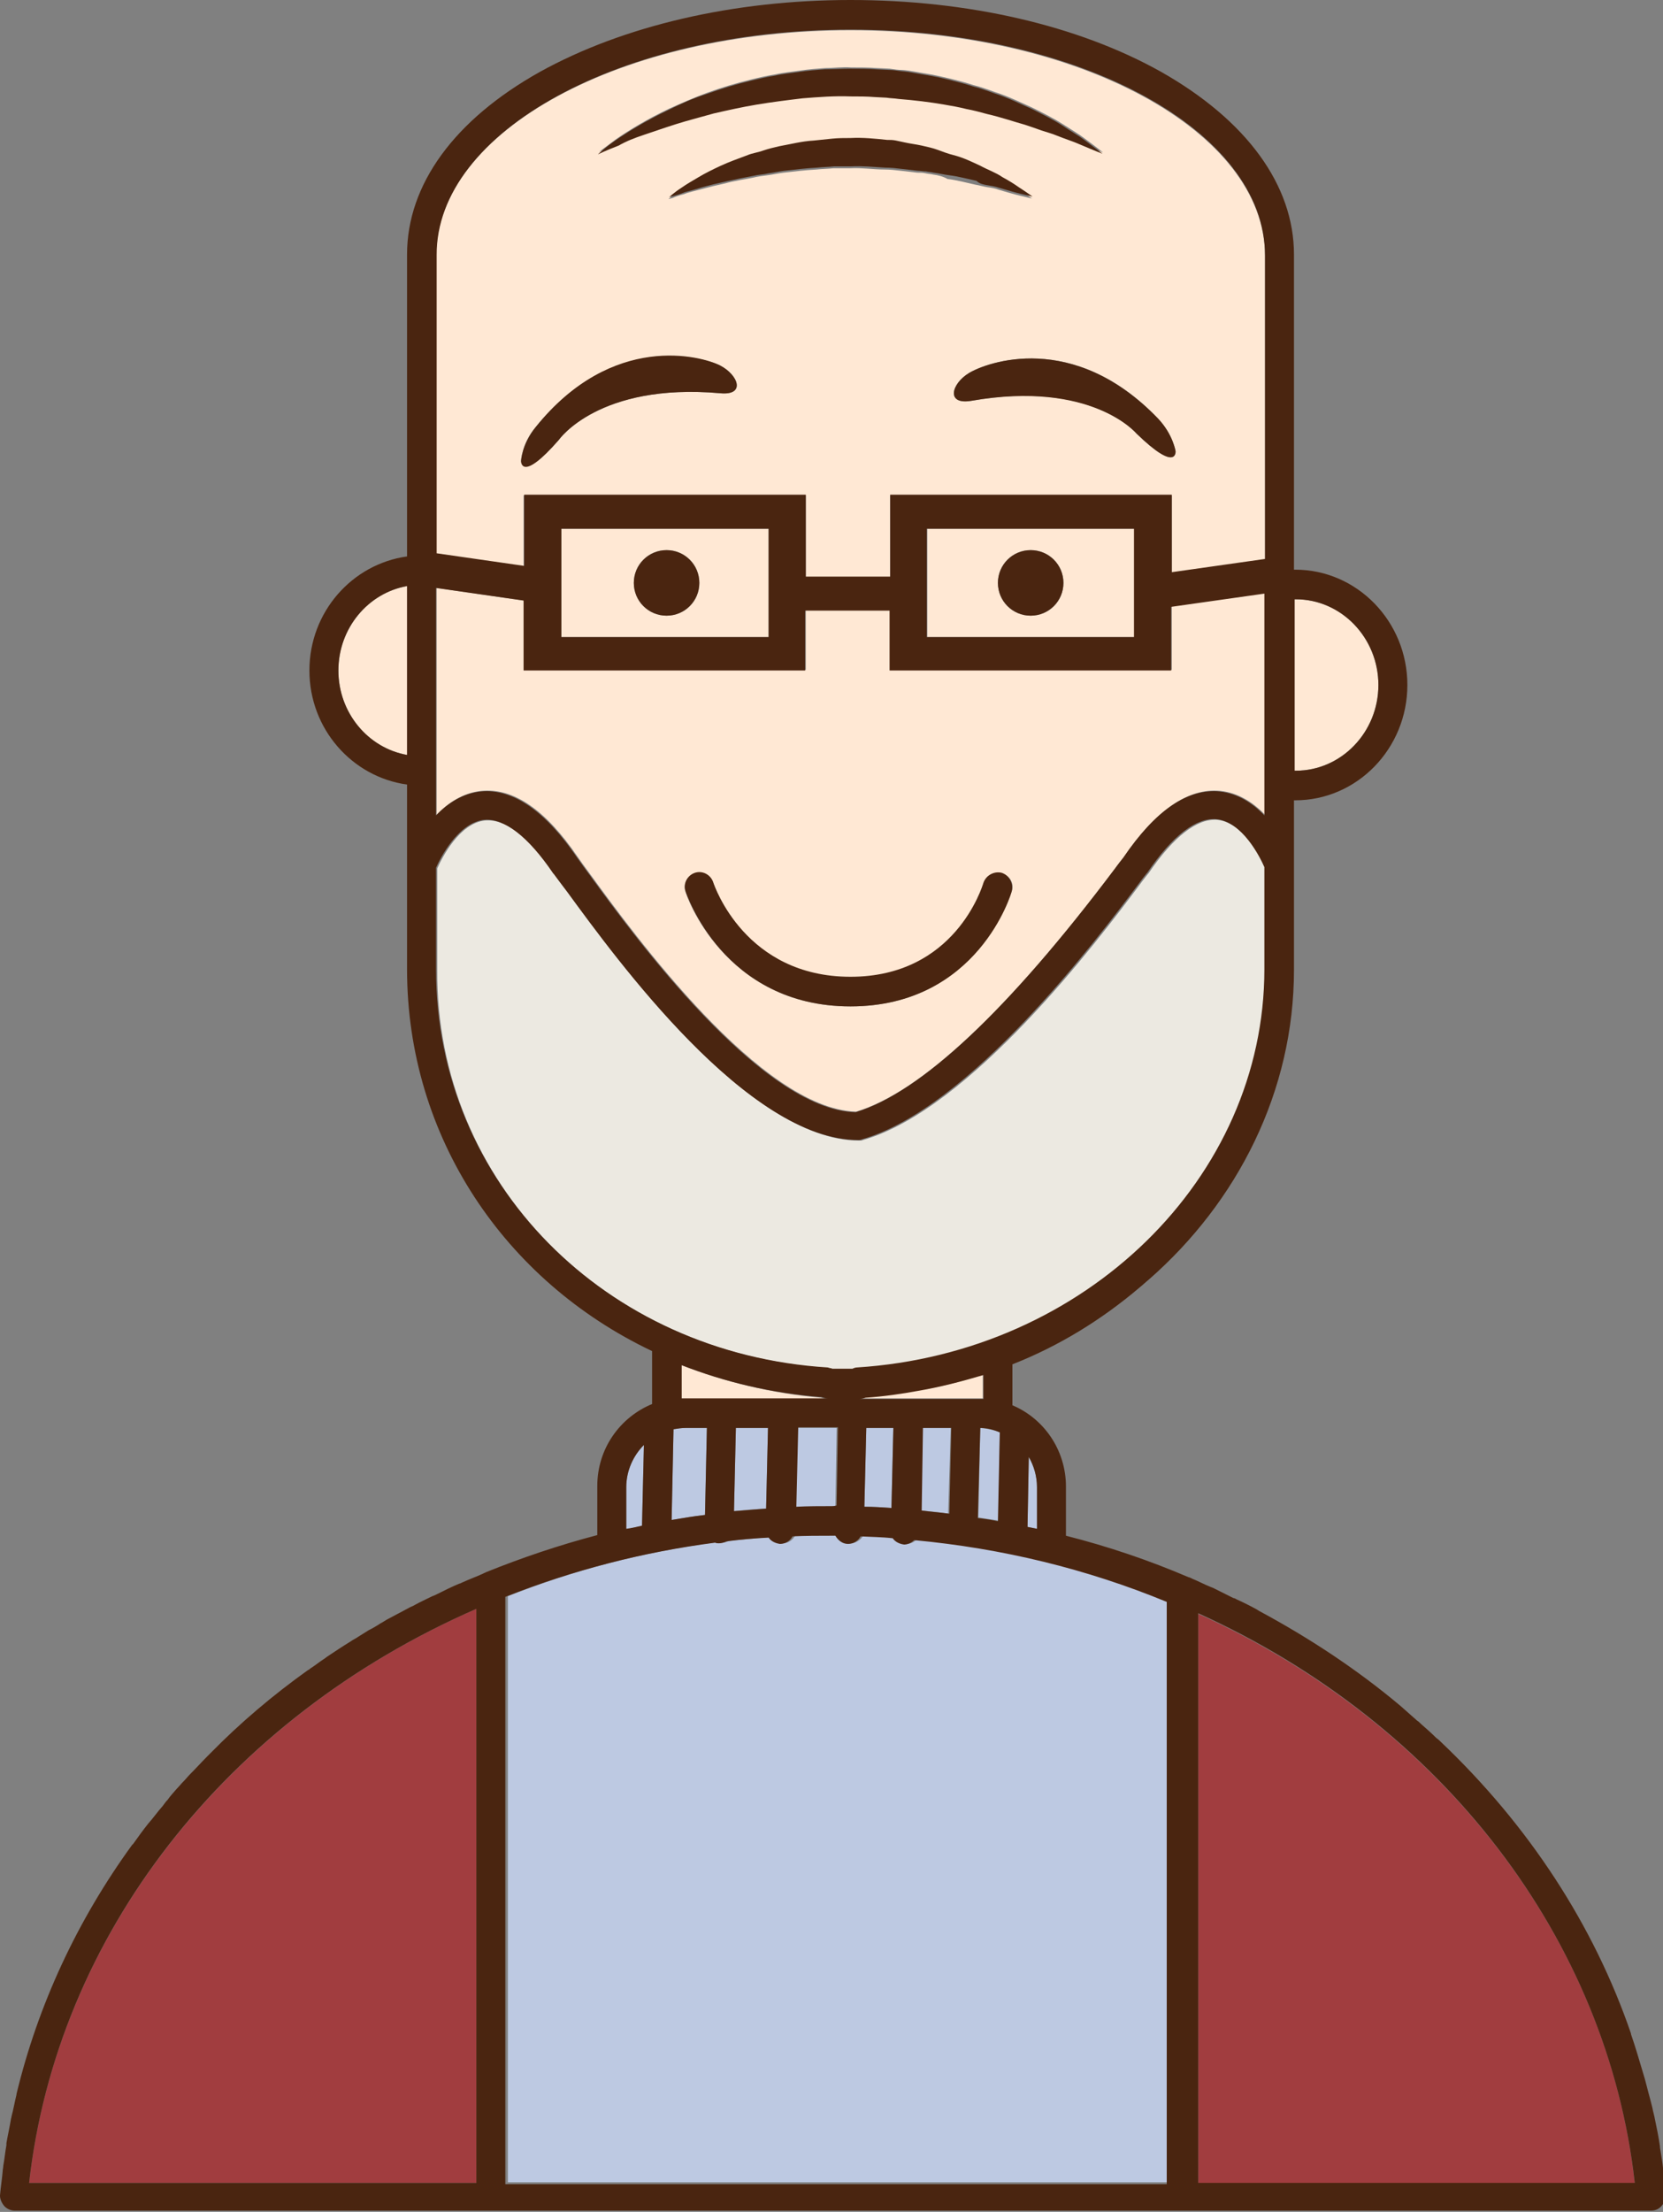 <?xml version="1.0"?>
<svg width="264" height="351" xmlns="http://www.w3.org/2000/svg" xmlns:svg="http://www.w3.org/2000/svg">
 <rect width="100%" height="100%" fill="#808080" stroke="none"/>
 <g class="layer">
  <title>Layer 1</title>
  <g id="svg_2">
   <g id="svg_3">
    <path d="m108.119,216.6l0,5.4c0.2,0 0.5,0 0.7,0l22.5,0c-0.3,0 -0.7,-0.1 -1,-0.2c-7.8,-0.7 -15.3,-2.5 -22.2,-5.2z" fill="#FFE8D4" id="svg_4"/>
    <path d="m145.719,220.6c-2.8,0.5 -5.5,0.9 -8.4,1.1c-0.3,0.1 -0.6,0.2 -1,0.2l18.8,0c0.3,0 0.6,0 0.9,0l0,-3.8c-3.3,1.1 -6.7,2 -10.3,2.5z" fill="#FFE8D4" id="svg_5"/>
    <path d="m133.919,221.9l-0.2,0c-0.6,0 -1.2,0 -1.8,0l4.1,0c-0.6,0 -1.2,0 -1.8,0l-0.3,0z" fill="#FFE8D4" id="svg_6"/>
    <path d="m53.719,106.4c0,6.7 4.7,12.3 10.9,13.4l0,-26.8c-6.2,1.1 -10.9,6.7 -10.9,13.4z" fill="#FFE8D4" id="svg_7"/>
    <path d="m218.819,108.7c0,-7.5 -5.9,-13.6 -13.1,-13.6c-0.1,0 -0.1,0 -0.2,0l0,27.2c0.1,0 0.1,0 0.2,0c7.2,0 13.1,-6.1 13.1,-13.6z" fill="#FFE8D4" id="svg_8"/>
    <path d="m83.219,78.6l44.7,0l0,13l13.4,0l0,-13l44.7,0l0,12.3l14.8,-2.1l0,-47.2l0,-0.5c0,-0.2 0,-0.3 0,-0.5c0,-19.7 -29.5,-35.8 -65.8,-35.8c-36.3,0 -65.8,16 -65.8,35.8c0,0.2 0,0.3 0,0.5l0,0.3l0,46.5l13.9,2l0,-11.3l0.1,0zm64.9,-50.9c-0.4,-0.1 -0.8,-0.1 -1.2,-0.2c-0.4,-0.1 -0.8,-0.1 -1.3,-0.1c-0.8,-0.1 -1.7,-0.2 -2.6,-0.3c-0.9,-0.1 -1.7,-0.2 -2.6,-0.2c-1.8,0 -3.6,-0.3 -5.4,-0.2c-0.9,0 -1.8,0 -2.7,0c-0.9,0.1 -1.8,0.1 -2.7,0.2c-1.8,0.1 -3.5,0.3 -5.2,0.5c-0.9,0.1 -1.7,0.3 -2.5,0.4c-0.8,0.1 -1.6,0.2 -2.4,0.4c-1.5,0.3 -3,0.5 -4.4,0.9c-1.4,0.3 -2.6,0.6 -3.7,0.9c-1.1,0.3 -2.1,0.5 -2.8,0.8c-0.8,0.2 -1.4,0.4 -1.8,0.6c-0.4,0.1 -0.7,0.2 -0.7,0.2s0.7,-0.7 2.1,-1.6c0.7,-0.5 1.6,-1 2.6,-1.6c1,-0.6 2.2,-1.2 3.5,-1.8c1.3,-0.6 2.8,-1.1 4.3,-1.7c0.8,-0.3 1.6,-0.5 2.4,-0.7c0.8,-0.2 1.7,-0.5 2.6,-0.7c1.8,-0.4 3.6,-0.8 5.5,-0.9c1,-0.1 1.9,-0.2 2.9,-0.3c1,0 1.9,0 2.9,-0.1c1.9,-0.1 3.9,0.2 5.8,0.3c0.5,0 1,0.1 1.4,0.1c0.5,0.1 0.9,0.2 1.4,0.3c0.9,0.2 1.8,0.4 2.7,0.5c0.9,0.2 1.8,0.4 2.6,0.7c0.8,0.3 1.6,0.5 2.4,0.8c1.6,0.5 3,1.2 4.3,1.7c1.3,0.6 2.5,1.1 3.5,1.8c1,0.6 1.9,1.2 2.6,1.6c1.4,0.9 2.2,1.5 2.2,1.5s-0.9,-0.2 -2.5,-0.6c-0.8,-0.2 -1.8,-0.5 -2.8,-0.8c-0.5,-0.2 -1.1,-0.3 -1.8,-0.4c-0.6,-0.1 -1.3,-0.3 -1.9,-0.4c-1.4,-0.3 -2.8,-0.7 -4.4,-0.9c-0.7,-0.4 -1.5,-0.6 -2.3,-0.7zm38.5,43.9c0,0 0.3,3.5 -6.2,-2.8c0,0 -7.1,-8.6 -26.2,-5.2c-4.1,0.7 -3.2,-2.7 -0.4,-4.4c2.8,-1.7 16.6,-6.8 30,7.2c2.4,2.6 2.8,5.2 2.8,5.2zm-88.7,-49.6c1.9,-1.3 4.8,-3.1 8.4,-4.8c1.8,-0.8 3.8,-1.7 6,-2.5c2.2,-0.8 4.5,-1.5 7,-2.1c1.2,-0.3 2.5,-0.6 3.8,-0.8c1.3,-0.3 2.6,-0.4 3.9,-0.6c1.3,-0.2 2.7,-0.3 4,-0.4c1.3,0 2.7,-0.2 4.1,-0.1c1.4,0 2.7,0 4.1,0.1l2,0.1c0.7,0.1 1.3,0.2 2,0.2c1.3,0.1 2.6,0.4 3.9,0.6c1.3,0.2 2.5,0.5 3.8,0.8c1.2,0.3 2.4,0.6 3.6,1c1.2,0.3 2.3,0.7 3.4,1.1c2.2,0.7 4.2,1.7 6,2.5c1.8,0.9 3.4,1.7 4.8,2.6c1.4,0.9 2.6,1.6 3.5,2.3c1.9,1.4 2.9,2.2 2.9,2.2s-1.3,-0.5 -3.4,-1.4c-1,-0.5 -2.4,-0.9 -3.9,-1.5c-0.7,-0.3 -1.5,-0.6 -2.4,-0.8c-0.8,-0.3 -1.7,-0.6 -2.6,-0.9c-1.9,-0.5 -3.9,-1.2 -6,-1.7c-1.1,-0.3 -2.2,-0.6 -3.3,-0.8c-1.1,-0.2 -2.3,-0.5 -3.5,-0.7c-2.4,-0.4 -4.8,-0.7 -7.3,-0.9c-0.6,-0.1 -1.3,-0.1 -1.9,-0.2l-1.9,-0.1c-1.3,-0.1 -2.5,-0.1 -3.8,-0.1c-2.6,0 -5.1,0.1 -7.6,0.3c-2.5,0.2 -5,0.5 -7.3,1c-2.4,0.4 -4.7,0.9 -6.8,1.4c-2.2,0.5 -4.2,1.1 -6,1.7c-1.8,0.6 -3.6,1.1 -5.1,1.7c-1.5,0.6 -2.8,1 -3.9,1.5c-2.1,0.9 -3.3,1.4 -3.3,1.4s0.9,-0.7 2.8,-2.1zm-12.9,45.8c12.2,-15.1 26.4,-11.2 29.3,-9.8c2.9,1.5 4.1,4.8 0,4.4c-19.3,-1.7 -25.6,7.4 -25.6,7.4c-6,6.8 -6,3.3 -6,3.3s0.1,-2.7 2.3,-5.3z" fill="#FFE8D4" id="svg_9"/>
    <path d="m147.219,101.1l32.9,0l0,-17.2l-32.9,0l0,17.2zm16.4,-13.8c2.9,0 5.2,2.3 5.2,5.2c0,2.9 -2.3,5.2 -5.2,5.2c-2.9,0 -5.2,-2.3 -5.2,-5.2c0,-2.9 2.3,-5.2 5.2,-5.2z" fill="#FFE8D4" id="svg_10"/>
    <path d="m89.119,101.1l32.9,0l0,-17.2l-32.9,0l0,17.2zm16.7,-13.8c2.9,0 5.2,2.3 5.2,5.2c0,2.9 -2.3,5.2 -5.2,5.2c-2.9,0 -5.2,-2.3 -5.2,-5.2c0,-2.9 2.3,-5.2 5.2,-5.2z" fill="#FFE8D4" id="svg_11"/>
    <path d="m200.819,94.1l-14.8,2.1l0,10.1l-44.7,0l0,-9.5l-13.4,0l0,9.5l-44.7,0l0,-11l-13.9,-2l0,36c1.8,-1.9 4.2,-3.5 7.1,-3.8c5.1,-0.5 10.2,3 15.3,10.5c0.5,0.7 1.2,1.7 2.1,2.9c6.7,9.2 27,37.1 42.1,37.5c10.3,-3.1 24.2,-16.1 41.2,-38.7c0.5,-0.7 0.9,-1.2 1.3,-1.7c5.1,-7.5 10.3,-11 15.3,-10.5c2.9,0.3 5.3,1.9 7.1,3.8l0,-35.2zm-40.2,47.3c-0.1,0.2 -5.4,18.3 -25.6,18.3c-20.2,0 -26.2,-18 -26.2,-18.2c-0.4,-1.2 0.3,-2.5 1.5,-2.9c1.2,-0.4 2.5,0.3 2.9,1.5c0.2,0.6 5.1,15 21.8,15c16.7,0 21,-14.3 21.1,-14.9c0.4,-1.2 1.6,-1.9 2.9,-1.6c1.3,0.3 2,1.6 1.6,2.8z" fill="#FFE8D4" id="svg_12"/>
    <path d="m131.619,217.1c0.3,0 0.5,0.1 0.7,0.2c0.4,0 0.8,0 1.2,0l0.3,0c0,0 0.1,0 0.1,0c0,0 0.1,0 0.1,0l0.3,0c0.4,0 0.8,0 1.2,0c0.2,-0.1 0.5,-0.1 0.7,-0.2c36.3,-2.3 64.7,-30.1 64.7,-63.2l0,-16.2c-0.7,-1.6 -3.5,-7.1 -7.6,-7.6c-3.2,-0.3 -7,2.6 -11,8.5c0,0 -0.1,0.1 -0.1,0.1c-0.3,0.4 -0.8,1 -1.3,1.7c-6.6,8.8 -26.8,35.6 -43.9,40.5c-0.2,0.1 -0.4,0.1 -0.6,0.1c-17.5,0 -38.4,-28.6 -46.2,-39.4c-0.9,-1.2 -1.6,-2.2 -2.1,-2.8c0,0 -0.1,-0.1 -0.1,-0.1c-4,-5.9 -7.8,-8.8 -11,-8.5c-4.1,0.4 -6.9,6 -7.6,7.6l0,16.2c-0.2,33.6 26.6,60.8 62.2,63.1z" fill="#ECE9E1" id="svg_13"/>
    <path d="m75.619,255.3c-39.7,17.4 -66.6,51.9 -71,91.1l71,0l0,-91.1z" fill="#A13D3F" id="svg_14"/>
    <path d="m190.219,256.1l0,90.4l69.3,0c-4.2,-38.6 -30.5,-72.8 -69.3,-90.4z" fill="#A13D3F" id="svg_15"/>
    <path d="m102.219,229.3c-1.7,1.7 -2.8,4.1 -2.8,6.7l0,6.7c0.8,-0.2 1.7,-0.4 2.5,-0.5l0.3,-12.9z" fill="#BDC9E2" id="svg_16"/>
    <path d="m164.619,236c0,-1.7 -0.5,-3.4 -1.3,-4.8l-0.2,11.1c0.5,0.1 1,0.2 1.5,0.3l0,-6.6z" fill="#BDC9E2" id="svg_17"/>
    <path d="m112.219,226.6l-3.4,0c-0.7,0 -1.3,0.1 -1.9,0.2l-0.3,14.4c1.8,-0.3 3.5,-0.6 5.3,-0.8l0.3,-13.8z" fill="#BDC9E2" id="svg_18"/>
    <path d="m150.919,226.6l-4.5,0l-0.3,13.1c1.5,0.1 3,0.3 4.4,0.5l0.4,-13.6z" fill="#BDC9E2" id="svg_19"/>
    <path d="m158.719,227.3c-1,-0.4 -2,-0.6 -3.1,-0.7l-0.3,14.2c1.1,0.2 2.1,0.3 3.2,0.5l0.2,-14z" fill="#BDC9E2" id="svg_20"/>
    <path d="m121.919,226.6l-5.1,0l-0.3,13.2c1.7,-0.2 3.4,-0.3 5.1,-0.4l0.3,-12.8z" fill="#BDC9E2" id="svg_21"/>
    <path d="m132.619,239l0.2,-12.4l-6.3,0l-0.3,12.6c1.9,-0.1 3.8,-0.1 5.7,-0.1c0.4,-0.1 0.5,-0.1 0.7,-0.1z" fill="#BDC9E2" id="svg_22"/>
    <path d="m141.819,226.6l-4.3,0l-0.3,12.5c1.4,0 2.9,0.1 4.3,0.2l0.3,-12.7z" fill="#BDC9E2" id="svg_23"/>
    <path d="m185.619,254.1c-12.6,-5.2 -26.2,-8.5 -40.1,-9.8c-0.4,0.4 -1,0.7 -1.6,0.7c0,0 0,0 0,0c-0.8,0 -1.4,-0.4 -1.8,-1c-1.7,-0.1 -3.4,-0.2 -5.1,-0.3c-0.4,0.7 -1.2,1.2 -2,1.2c0,0 0,0 0,0c-0.9,0 -1.7,-0.5 -2,-1.3c-0.2,0 -0.5,0 -0.7,0c-2.1,0 -4.1,0 -6.1,0.1c-0.4,0.7 -1.1,1.2 -2,1.2c0,0 0,0 0,0c-0.8,0 -1.4,-0.4 -1.8,-1c-2.2,0.2 -4.5,0.4 -6.7,0.6c-0.3,0.2 -0.7,0.3 -1.2,0.3c0,0 0,0 0,0c-0.2,0 -0.4,0 -0.6,-0.1c-11.5,1.5 -22.7,4.4 -33.3,8.6l0,93l105.4,0l0,-92.2l-0.4,0z" fill="#BDC9E2" id="svg_24"/>
    <path d="m102.219,21.4c1.5,-0.5 3.2,-1.1 5.1,-1.7c1.9,-0.6 3.9,-1.1 6,-1.7c2.2,-0.5 4.4,-1 6.8,-1.4c2.4,-0.4 4.8,-0.7 7.3,-1c2.5,-0.2 5.1,-0.4 7.6,-0.3c1.3,0 2.6,0 3.8,0.1l1.9,0.1c0.6,0.1 1.3,0.1 1.9,0.2c2.5,0.2 5,0.5 7.3,0.9c1.2,0.2 2.3,0.4 3.5,0.7c1.1,0.2 2.2,0.5 3.3,0.8c2.2,0.5 4.2,1.2 6,1.7c0.9,0.3 1.8,0.6 2.6,0.9c0.9,0.3 1.7,0.5 2.4,0.8c1.5,0.6 2.8,1 3.9,1.5c2.1,0.9 3.4,1.4 3.4,1.4s-1,-0.8 -2.9,-2.2c-0.9,-0.7 -2.2,-1.4 -3.5,-2.3c-1.4,-0.9 -3,-1.7 -4.8,-2.6c-1.8,-0.8 -3.8,-1.8 -6,-2.5c-1.1,-0.4 -2.2,-0.8 -3.4,-1.1c-1.2,-0.4 -2.4,-0.7 -3.6,-1c-1.2,-0.3 -2.5,-0.6 -3.8,-0.8c-1.3,-0.2 -2.6,-0.5 -3.9,-0.6c-0.7,-0.1 -1.3,-0.2 -2,-0.2l-2,-0.1c-1.3,-0.1 -2.7,-0.1 -4.1,-0.1c-1.4,0 -2.7,0.1 -4.1,0.1c-1.3,0.1 -2.7,0.2 -4,0.4c-1.3,0.2 -2.6,0.3 -3.9,0.6c-1.3,0.2 -2.5,0.5 -3.8,0.8c-2.5,0.6 -4.8,1.3 -7,2.1c-2.2,0.7 -4.2,1.6 -6,2.5c-3.6,1.7 -6.5,3.5 -8.4,4.8c-1.9,1.3 -2.9,2.3 -2.9,2.3s1.2,-0.6 3.3,-1.4c1.2,-0.7 2.5,-1.2 4,-1.7z" fill="#4A2510" id="svg_25"/>
    <path d="m156.819,29.4c0.6,0.1 1.2,0.2 1.8,0.4c1.1,0.3 2,0.6 2.8,0.8c1.6,0.4 2.5,0.6 2.5,0.6s-0.8,-0.6 -2.2,-1.5c-0.7,-0.5 -1.5,-1 -2.6,-1.6c-1,-0.7 -2.2,-1.1 -3.5,-1.8c-1.3,-0.6 -2.7,-1.3 -4.3,-1.7c-0.8,-0.2 -1.6,-0.5 -2.4,-0.8c-0.8,-0.3 -1.7,-0.5 -2.6,-0.7c-0.9,-0.2 -1.8,-0.3 -2.7,-0.5c-0.5,-0.1 -0.9,-0.2 -1.4,-0.3c-0.5,-0.1 -0.9,-0.1 -1.4,-0.1c-1.9,-0.2 -3.8,-0.4 -5.8,-0.3c-1,0 -1.9,0 -2.9,0.1c-1,0.1 -1.9,0.2 -2.9,0.3c-1.9,0.1 -3.8,0.6 -5.5,0.9c-0.9,0.2 -1.7,0.4 -2.6,0.7c-0.8,0.3 -1.7,0.4 -2.4,0.7c-1.6,0.6 -3,1.1 -4.3,1.7c-1.3,0.6 -2.5,1.2 -3.5,1.8c-1,0.6 -1.9,1.1 -2.6,1.6c-1.4,0.9 -2.1,1.6 -2.1,1.6s0.2,-0.1 0.7,-0.2c0.4,-0.1 1.1,-0.3 1.8,-0.6c0.8,-0.2 1.8,-0.5 2.8,-0.8c1.1,-0.3 2.3,-0.6 3.7,-0.9c1.3,-0.3 2.8,-0.6 4.4,-0.9c0.8,-0.2 1.6,-0.2 2.4,-0.4c0.8,-0.1 1.6,-0.3 2.5,-0.4c1.7,-0.2 3.4,-0.4 5.2,-0.5c0.9,-0.1 1.8,-0.1 2.7,-0.2c0.9,0 1.8,0 2.7,0c1.8,-0.1 3.6,0.1 5.4,0.2c0.9,0 1.8,0.1 2.6,0.2c0.9,0.1 1.7,0.2 2.6,0.3c0.4,0 0.8,0.1 1.3,0.1c0.4,0.1 0.8,0.1 1.2,0.2c0.8,0.1 1.6,0.3 2.4,0.4c1.6,0.2 3,0.6 4.4,0.9c0.5,0.5 1.2,0.6 1.8,0.7z" fill="#4A2510" id="svg_26"/>
    <circle cx="105.819" cy="92.5" fill="#4A2510" id="svg_27" r="5.2"/>
    <circle cx="163.619" cy="92.5" fill="#4A2510" id="svg_28" r="5.2"/>
    <path d="m88.719,69.8c0,0 6.3,-9.1 25.6,-7.4c4.1,0.4 2.9,-2.9 0,-4.4c-2.9,-1.5 -17.1,-5.4 -29.3,9.8c-2.2,2.7 -2.3,5.4 -2.3,5.4s0,3.5 6,-3.4z" fill="#4A2510" id="svg_29"/>
    <path d="m153.819,59.2c-2.8,1.7 -3.7,5.1 0.4,4.4c19.1,-3.3 26.2,5.2 26.2,5.2c6.5,6.3 6.2,2.8 6.2,2.8s-0.4,-2.7 -2.8,-5.2c-13.5,-14 -27.2,-8.9 -30,-7.2z" fill="#4A2510" id="svg_30"/>
    <path d="m135.019,159.7c20.3,0 25.6,-18.1 25.6,-18.3c0.3,-1.2 -0.4,-2.5 -1.6,-2.9c-1.2,-0.3 -2.5,0.4 -2.9,1.6c-0.2,0.6 -4.5,14.9 -21.1,14.9c-16.7,0 -21.6,-14.4 -21.8,-15c-0.4,-1.2 -1.7,-1.9 -2.9,-1.5c-1.2,0.4 -1.9,1.7 -1.5,2.9c0.1,0.3 6,18.3 26.2,18.3z" fill="#4A2510" id="svg_31"/>
    <path d="m264.019,344.2c-0.1,-1.1 -0.3,-2.2 -0.5,-3.4c0,-0.1 0,-0.1 0,-0.2c-0.2,-1.4 -0.5,-2.9 -0.8,-4.3c-0.1,-0.6 -0.3,-1.2 -0.4,-1.8c-0.2,-0.8 -0.4,-1.6 -0.6,-2.3c-0.2,-0.8 -0.4,-1.5 -0.6,-2.3c-0.1,-0.3 -0.2,-0.7 -0.3,-1c-0.6,-2 -1.2,-4.1 -1.9,-6.1c0,0 0,-0.1 0,-0.1c-5.9,-17.2 -16.2,-33 -30.2,-46.3c-0.2,-0.2 -0.4,-0.4 -0.7,-0.6c-0.8,-0.8 -1.6,-1.5 -2.4,-2.2c-0.2,-0.2 -0.4,-0.4 -0.7,-0.6c-0.9,-0.8 -1.7,-1.5 -2.6,-2.3c-6.9,-5.8 -14.5,-10.8 -22.5,-15.1c-0.1,-0.1 -0.2,-0.1 -0.3,-0.2c-1.1,-0.6 -2.1,-1.1 -3.2,-1.6c-0.2,-0.1 -0.3,-0.2 -0.5,-0.2c-1,-0.5 -2,-1 -3,-1.5c-0.2,-0.1 -0.4,-0.2 -0.7,-0.3c-1,-0.4 -1.9,-0.9 -2.9,-1.3c-0.1,-0.1 -0.3,-0.1 -0.4,-0.2c0,0 0,0 -0.1,0c-6.3,-2.7 -12.8,-4.9 -19.5,-6.6l0,-7.8c0,-5.8 -3.5,-10.8 -8.5,-12.9l0,-6.5c7.4,-2.9 14.2,-7.1 20.2,-12.2c0.5,-0.4 0.9,-0.8 1.4,-1.2c0,0 0,0 0,0c14.2,-12.4 23.1,-30 23.1,-49.2l0,-16.7c0,0 0,0 0,0l0,-10.2c0.1,0 0.1,0 0.2,0c9.8,0 17.8,-8.2 17.8,-18.3c0,-10.1 -8,-18.3 -17.8,-18.3c-0.1,0 -0.1,0 -0.2,0l0,-48.9l0,-0.3c0,-0.3 0,-0.5 0,-0.8c0,-11 -7.5,-21.3 -21.1,-29c-13.2,-7.4 -30.7,-11.4 -49.3,-11.4s-36.1,4.1 -49.3,11.4c-13.6,7.6 -21.1,17.9 -21.1,29c0,0.3 0,0.5 0,0.8l0,0.2l0,46.9c-8.7,1.2 -15.5,8.8 -15.5,18.1c0,9.3 6.8,16.9 15.5,18.1l0,12.7l0,13.7l0,2.9c0,26.6 15.5,49.5 38.9,60.6l0,8.4c-5.1,2.1 -8.7,7.1 -8.7,13l0,7.8c-6.1,1.6 -12,3.6 -17.7,5.9c0,0 0,0 0,0c-0.1,0.1 -0.3,0.1 -0.4,0.2c-1.1,0.5 -2.2,0.9 -3.3,1.4c-0.2,0.1 -0.4,0.2 -0.5,0.2c-1.2,0.5 -2.4,1.1 -3.6,1.7c-0.2,0.1 -0.4,0.2 -0.7,0.3c-1,0.5 -1.9,0.9 -2.8,1.4c-0.3,0.2 -0.7,0.3 -1,0.5c-1.1,0.6 -2.1,1.1 -3.2,1.7c-0.4,0.2 -0.8,0.5 -1.2,0.7c-0.6,0.4 -1.3,0.8 -1.9,1.1c-0.5,0.3 -1.1,0.7 -1.6,1c-0.4,0.3 -0.9,0.5 -1.3,0.8c-1.3,0.8 -2.5,1.6 -3.7,2.4c-0.1,0.1 -0.3,0.2 -0.4,0.3c-0.8,0.5 -1.5,1.1 -2.3,1.6c-0.1,0.1 -0.2,0.2 -0.3,0.2c-5.6,4 -10.8,8.4 -15.5,13.2c-0.2,0.2 -0.3,0.3 -0.5,0.5c-0.9,0.9 -1.8,1.9 -2.7,2.8c-0.4,0.4 -0.7,0.8 -1.1,1.2c-0.4,0.4 -0.7,0.8 -1.1,1.2c-0.5,0.6 -1,1.1 -1.4,1.7c-0.3,0.3 -0.5,0.6 -0.8,1c-0.8,0.9 -1.5,1.9 -2.3,2.8c0,0 0,0 0,0c-0.8,1 -1.6,2.1 -2.3,3.1c-0.1,0.1 -0.1,0.2 -0.2,0.2c-8.8,12.1 -15,25.5 -18.4,39.6c0,0 0,0.1 0,0.1c-0.3,1.2 -0.5,2.4 -0.8,3.5c0,0.2 -0.1,0.3 -0.1,0.5c-0.2,1.2 -0.5,2.5 -0.7,3.7c0,0.1 0,0.2 0,0.3c-0.2,1.1 -0.3,2.2 -0.5,3.3c0,0.3 -0.1,0.6 -0.1,0.9c-0.1,1.2 -0.3,2.4 -0.4,3.6c-0.1,0.6 0.2,1.3 0.6,1.8c0.4,0.5 1.1,0.8 1.7,0.8l75.9,0l110,0l73.9,0c0.7,0 1.3,-0.3 1.7,-0.8c0.4,-0.5 0.7,-1.1 0.6,-1.8c-0.1,-1.2 -0.2,-2.4 -0.4,-3.6c0,0.1 0,-0.2 0,-0.4zm-188.4,2.2l-71,0c4.4,-39.2 31.2,-73.7 71,-91.1l0,91.1zm89,-103.8c-0.5,-0.1 -1,-0.2 -1.5,-0.3l0.2,-11.1c0.8,1.4 1.3,3 1.3,4.8l0,6.6zm-32.5,-3.6c-1.9,0 -3.8,0 -5.7,0.1l0.3,-12.6l6.3,0l-0.2,12.4c-0.4,0.1 -0.5,0.1 -0.7,0.1zm-25.2,-12.2c0.6,-0.1 1.3,-0.2 1.9,-0.2l3.4,0l-0.3,13.8c-1.8,0.2 -3.5,0.5 -5.3,0.8l0.3,-14.4zm9.9,-0.2l5.1,0l-0.3,12.8c-1.7,0.1 -3.4,0.3 -5.1,0.4l0.3,-13.2zm15,-4.7c0.6,0 1.2,0 1.8,0l0.2,0l0.2,0c0.6,0 1.2,0 1.8,0l-4,0zm5.7,4.7l4.3,0l-0.3,12.7c-1.4,-0.1 -2.9,-0.2 -4.3,-0.2l0.3,-12.5zm9,0l4.5,0l-0.3,13.6c-1.5,-0.2 -3,-0.3 -4.4,-0.5l0.2,-13.1zm9.1,0c1.1,0 2.2,0.3 3.1,0.7l-0.3,14.1c-1,-0.2 -2.1,-0.4 -3.2,-0.5l0.4,-14.3zm0.5,-8.4l0,3.8c-0.3,0 -0.6,0 -0.9,0l-18.8,0c0.3,0 0.7,-0.1 1,-0.2c2.9,-0.2 5.7,-0.6 8.4,-1.1c3.5,-0.6 6.9,-1.5 10.3,-2.5zm49.6,-123.1c7.2,0 13.1,6.1 13.1,13.6s-5.9,13.6 -13.1,13.6c-0.1,0 -0.1,0 -0.2,0l0,-27.2c0,0 0.1,0 0.2,0zm-70.7,-90.4c36.3,0 65.8,16 65.8,35.8c0,0.2 0,0.3 0,0.5l0,0.5l0,47.2l-14.8,2.1l0,-12.3l-44.7,0l0,13l-13.4,0l0,-13l-44.7,0l0,11.3l-13.9,-2l0,-46.5l0,-0.3c0,-0.2 0,-0.3 0,-0.5c-0.1,-19.7 29.4,-35.8 65.7,-35.8zm45,79.2l0,17.2l-32.9,0l0,-17.2l32.9,0zm-58,0l0,17.2l-32.9,0l0,-17.2l32.9,0zm-68.3,22.5c0,-6.7 4.7,-12.3 10.9,-13.4l0,26.8c-6.2,-1.1 -10.9,-6.7 -10.9,-13.4zm15.5,-13.1l13.9,2l0,11.1l44.7,0l0,-9.5l13.4,0l0,9.5l44.7,0l0,-10.1l14.8,-2.1l0,35.2c-1.8,-1.9 -4.2,-3.5 -7.1,-3.8c-5.1,-0.5 -10.2,3 -15.3,10.5c-0.3,0.4 -0.8,1 -1.3,1.7c-17,22.6 -30.9,35.6 -41.2,38.7c-15.1,-0.4 -35.4,-28.3 -42.1,-37.5c-0.9,-1.2 -1.6,-2.2 -2.1,-2.9c-5.1,-7.5 -10.3,-11 -15.3,-10.5c-2.9,0.3 -5.3,1.9 -7.1,3.8l0,-36.1zm0,60.6l0,-16.2c0.7,-1.6 3.5,-7.1 7.6,-7.6c3.2,-0.3 7,2.6 11,8.5c0,0 0.1,0.1 0.1,0.1c0.5,0.7 1.2,1.6 2.1,2.8c7.9,10.8 28.7,39.4 46.2,39.4c0.2,0 0.4,0 0.6,-0.1c17.1,-4.9 37.3,-31.7 43.9,-40.5c0.5,-0.7 0.9,-1.2 1.3,-1.7c0,0 0.1,-0.1 0.1,-0.1c4,-5.9 7.8,-8.8 11,-8.5c4.1,0.4 6.9,6 7.6,7.6l0,16.2c0,33.1 -28.4,60.9 -64.7,63.2c-0.2,0 -0.5,0.1 -0.7,0.2c-0.4,0 -0.8,0 -1.2,0l-0.3,0c0,0 -0.1,0 -0.1,0c0,0 -0.1,0 -0.1,0l-0.3,0c-0.4,0 -0.8,0 -1.2,0c-0.2,-0.1 -0.5,-0.1 -0.7,-0.2c-35.4,-2.2 -62.2,-29.4 -62.2,-63.1zm38.9,62.7c6.9,2.7 14.4,4.5 22.3,5.1c0.3,0.1 0.6,0.2 1,0.2l-22.5,0c-0.2,0 -0.5,0 -0.7,0l0,-5.3l-0.1,0zm-8.7,19.4c0,-2.6 1.1,-5 2.8,-6.7l-0.3,12.8c-0.8,0.2 -1.7,0.4 -2.5,0.5l0,-6.6zm-19.2,17.4c10.6,-4.2 21.8,-7.1 33.3,-8.6c0.2,0.1 0.4,0.1 0.6,0.1c0,0 0,0 0,0c0.4,0 0.8,-0.1 1.2,-0.3c2.2,-0.3 4.5,-0.5 6.7,-0.6c0.4,0.6 1.1,0.9 1.8,1c0,0 0,0 0,0c0.9,0 1.6,-0.5 2,-1.2c2,-0.1 4.1,-0.1 6.1,-0.1c0.2,0 0.5,0 0.7,0c0.4,0.7 1.1,1.3 2,1.3c0,0 0,0 0,0c0.9,0 1.6,-0.5 2,-1.2c1.7,0.1 3.4,0.1 5.1,0.3c0.4,0.6 1.1,0.9 1.8,1c0,0 0,0 0,0c0.6,0 1.2,-0.3 1.6,-0.7c14,1.3 27.5,4.6 40.1,9.8l0,92.4l-105,0l0,-93.2zm110,93l0,-90.4c38.8,17.6 65,51.8 69.3,90.4l-69.3,0z" fill="#4A2510" id="svg_32"/>
   </g>
   <g id="svg_33"/>
   <g id="svg_57"/>
   <g id="svg_73"/>
   <g id="svg_91"/>
   <g id="svg_106"/>
   <g id="svg_129"/>
   <g id="svg_145"/>
  </g>
 </g>
</svg>